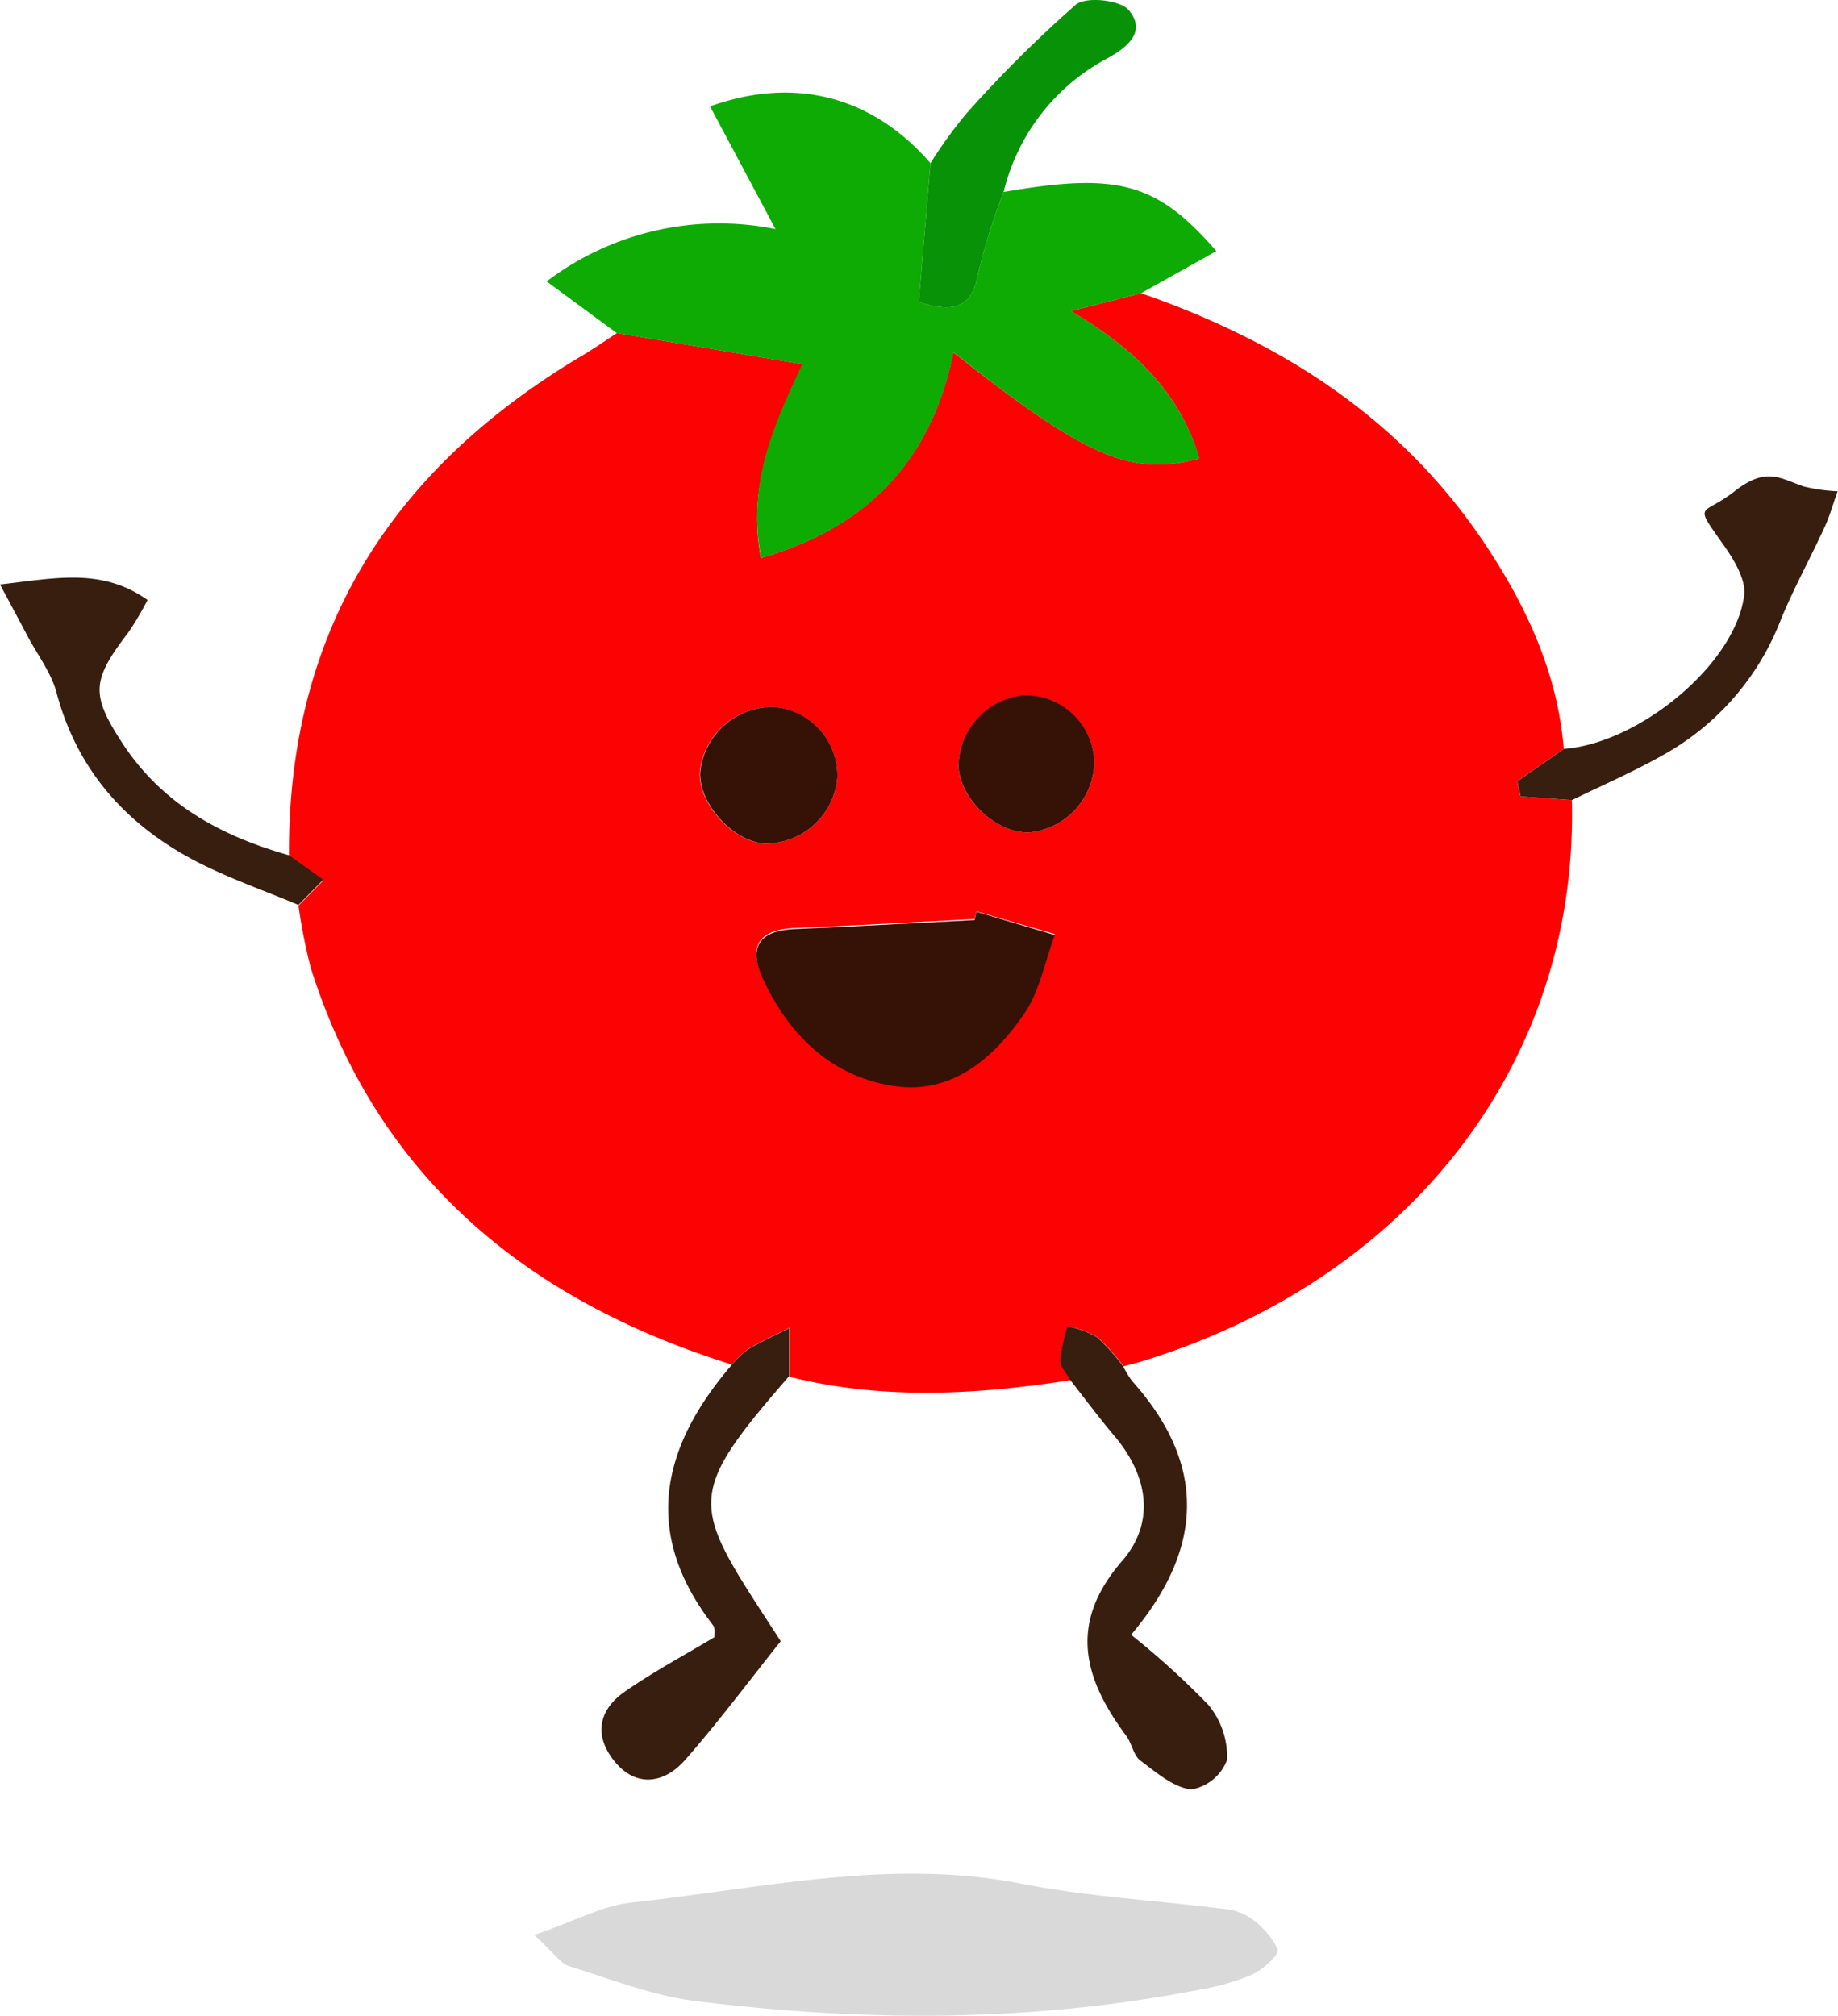 <svg xmlns="http://www.w3.org/2000/svg" viewBox="0 0 157.59 172.82"><defs><style>.cls-1{fill:#fd0202;}.cls-2{fill:#0dab03;}.cls-3{opacity:0.15;}.cls-4{fill:#371e0f;}.cls-5{fill:#089208;}.cls-6{fill:#351205;}</style></defs><g id="Layer_2" data-name="Layer 2"><g id="Layer_1-2" data-name="Layer 1"><path class="cls-1" d="M97.84,25.14c12.07,4.19,22.38,10.78,29.57,21.63,3.52,5.31,6.14,11,6.67,17.44l-4,2.78c.1.43.2.86.29,1.29l4.4.32c.57,22.4-13.82,41.1-37,48.16-.47.14-1,.26-1.44.39a16.92,16.92,0,0,0-2.25-2.51,8.8,8.8,0,0,0-2.52-.93,15.16,15.16,0,0,0-.62,2.93c0,.55.55,1.12.86,1.69-8.06,1.25-16.11,1.72-24.13-.29v-4.19c-1.17.59-2.37,1.13-3.5,1.8A8.21,8.21,0,0,0,62.76,117c-17.54-5.5-30.41-16-36.11-34a48.19,48.19,0,0,1-1.06-5.35l2.13-2.17-2.94-2.09C24.66,54,33.7,40.11,50,30.44c1-.59,1.94-1.26,2.91-1.89l15.92,2.68c-2.34,5-4.8,10.22-3.59,16.61,9.18-2.65,14.63-8.4,16.5-17.64,11.37,9,15.21,10.68,21.08,9.11-1.64-5.65-5.57-9.4-11-12.64Zm-14.13,53-.15.66c-5.13.26-10.26.56-15.39.77-2.86.12-4.07,1.32-2.82,4.12,2.25,5,6,8.6,11.43,9.36,4.89.68,8.47-2.46,11.06-6.25,1.32-1.93,1.76-4.46,2.6-6.71ZM71.8,66.63a5.92,5.92,0,0,0-5.37-6A6.23,6.23,0,0,0,60,66.21c-.12,2.67,2.77,5.89,5.48,6.11A6.18,6.18,0,0,0,71.8,66.63Zm16.49,4.74a6.19,6.19,0,0,0,5.54-6,5.89,5.89,0,0,0-6.25-5.71,6.2,6.2,0,0,0-5.4,6.16C82.42,68.66,85.53,71.5,88.29,71.37Z"/><path class="cls-2" d="M97.84,25.14l-6,1.53c5.41,3.24,9.34,7,11,12.64-5.87,1.57-9.71-.07-21.08-9.11-1.87,9.24-7.32,15-16.5,17.64C64,41.45,66.45,36.21,68.79,31.23L52.87,28.55l-6-4.42a24.44,24.44,0,0,1,19.62-4.49L60.88,9.12c7.38-2.65,14-.78,18.9,4.87-.34,4-.68,8-1,11.9,3.35,1.12,4.62.22,5.12-2.58a53.7,53.7,0,0,1,2.15-6.85c9.77-1.7,13.12-.83,18.24,5.07Z"/><path class="cls-3" d="M45.81,165.9c3.51-1.21,5.86-2.51,8.33-2.78,11.12-1.19,22.15-3.84,33.49-1.61,5.65,1.11,11.44,1.42,17.16,2.14a4.94,4.94,0,0,1,2.34.74,7,7,0,0,1,2.43,2.75c.15.43-1.29,1.75-2.23,2.17a21,21,0,0,1-4.71,1.32c-14.28,2.77-28.64,2.72-43,.93-3.7-.46-7.28-1.9-10.88-3C48.06,168.33,47.57,167.52,45.81,165.9Z"/><path class="cls-4" d="M62.76,117a8.21,8.21,0,0,1,1.39-1.32c1.13-.67,2.33-1.21,3.5-1.8V118c-9.27,10.66-8.28,11-.71,22.71-2.66,3.33-5.32,6.91-8.25,10.24-1.8,2-4.18,2.3-6,.06s-1.35-4.45.92-6c2.45-1.7,5.1-3.12,7.64-4.64,0-.4.06-.77-.09-1C55,131.44,56.69,124.05,62.76,117Z"/><path class="cls-4" d="M91.77,118.33c-.31-.57-.88-1.14-.86-1.69a15.16,15.16,0,0,1,.62-2.93,8.8,8.8,0,0,1,2.52.93,16.92,16.92,0,0,1,2.25,2.51,8.83,8.83,0,0,0,.77,1.26c6.33,7.07,6.24,14.25-.09,21.75a69.65,69.65,0,0,1,6.62,6,7,7,0,0,1,1.61,4.72,4,4,0,0,1-3.06,2.54c-1.53-.16-3-1.45-4.37-2.47-.6-.45-.73-1.48-1.22-2.13-3.65-4.92-5-9.63-.34-15,2.79-3.23,2.26-7.1-.49-10.49C94.37,121.74,93.08,120,91.77,118.33Z"/><path class="cls-4" d="M134.78,68.6l-4.4-.32c-.09-.43-.19-.86-.29-1.29l4-2.78c6.44-.49,14.65-7.22,15.45-13.12.2-1.47-1-3.32-2-4.7-2.35-3.34-1.55-2.13,1.17-4.26s3.88-1.13,5.94-.42a14.68,14.68,0,0,0,2.91.41c-.37,1-.66,2.09-1.12,3.08-1.23,2.68-2.67,5.27-3.78,8a22.53,22.53,0,0,1-9.92,11.45C140.19,66.11,137.45,67.29,134.78,68.6Z"/><path class="cls-4" d="M24.78,73.33l2.94,2.09-2.13,2.17c-2.9-1.22-5.89-2.26-8.68-3.69-6-3.1-10.26-7.77-12.06-14.51-.45-1.7-1.61-3.21-2.46-4.8C1.67,53.22.94,51.87,0,50.11c4.77-.54,8.72-1.45,12.65,1.33A26,26,0,0,1,11,54.23c-3.15,4.12-3.26,5.31-.41,9.63C14,69,19,71.69,24.78,73.33Z"/><path class="cls-5" d="M86.05,16.46a53.7,53.7,0,0,0-2.15,6.85c-.5,2.8-1.77,3.7-5.12,2.58.32-3.89.66-7.89,1-11.9a38.69,38.69,0,0,1,3.09-4.27A108.42,108.42,0,0,1,92.24.4c.87-.72,3.81-.41,4.54.47,1.55,1.85-.13,3.21-1.89,4.16A17.66,17.66,0,0,0,86.05,16.46Z"/><path class="cls-6" d="M83.71,78.17l6.73,2c-.84,2.25-1.28,4.78-2.6,6.71-2.59,3.79-6.17,6.93-11.06,6.25-5.43-.76-9.18-4.36-11.43-9.36-1.25-2.8,0-4,2.82-4.12,5.13-.21,10.26-.51,15.39-.77Z"/><path class="cls-6" d="M71.8,66.63a6.18,6.18,0,0,1-6.29,5.69c-2.71-.22-5.6-3.44-5.48-6.11a6.23,6.23,0,0,1,6.4-5.59A5.92,5.92,0,0,1,71.8,66.63Z"/><path class="cls-6" d="M88.29,71.37c-2.76.13-5.87-2.71-6.11-5.58a6.2,6.2,0,0,1,5.4-6.16,5.89,5.89,0,0,1,6.25,5.71A6.19,6.19,0,0,1,88.29,71.37Z"/></g></g></svg>